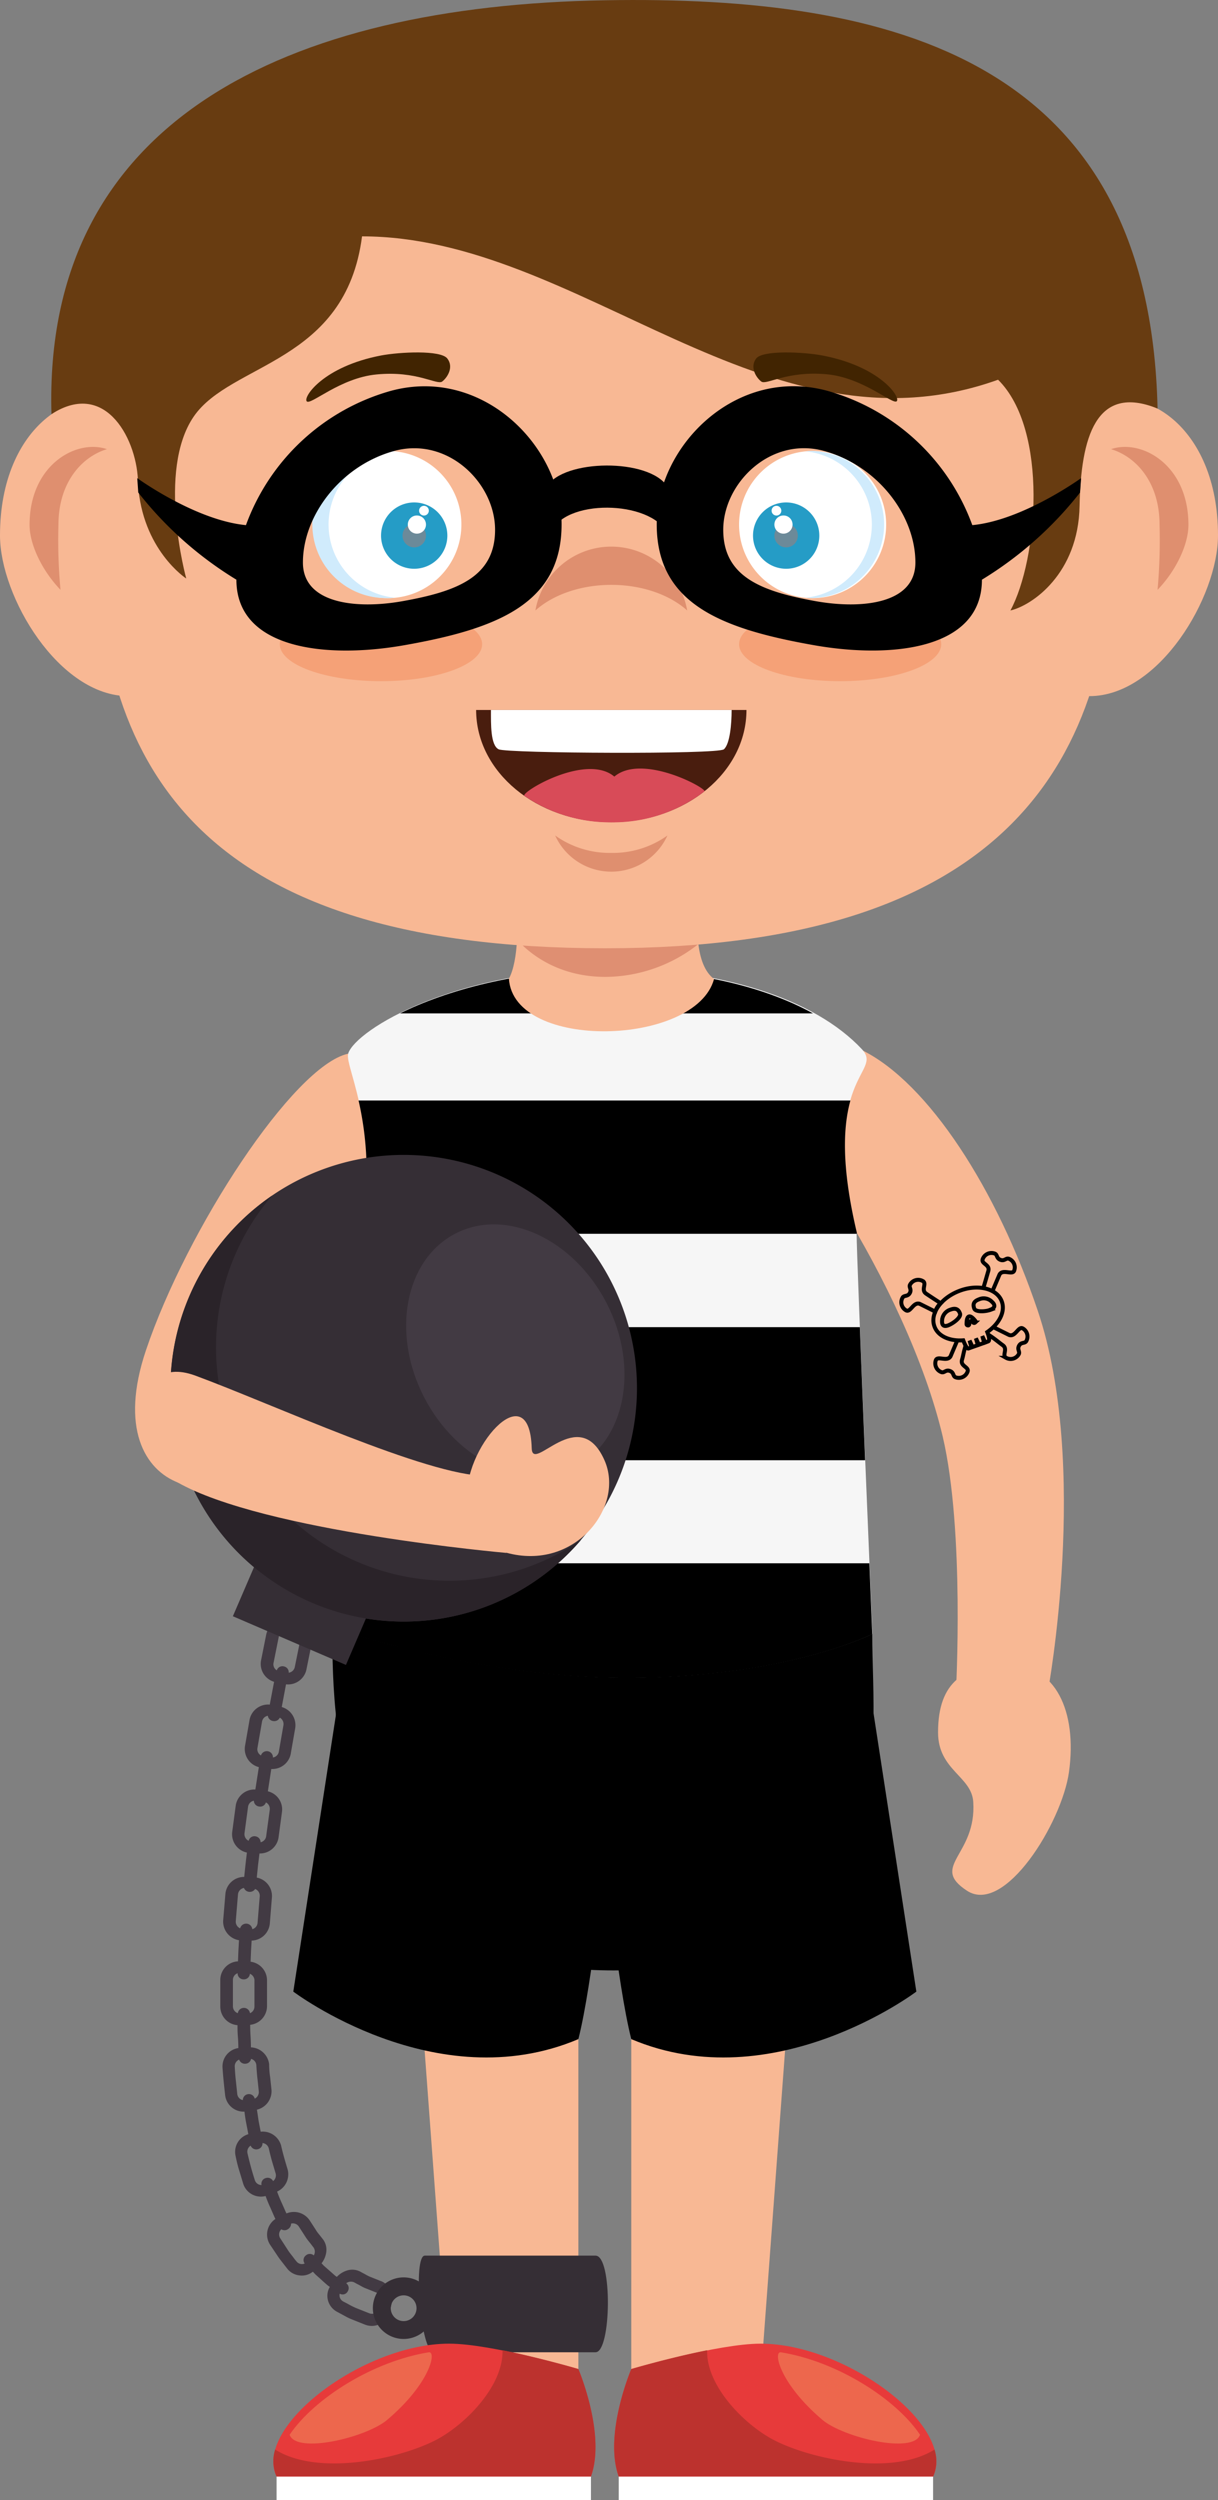 <svg xmlns="http://www.w3.org/2000/svg" viewBox="0 0 230.72 473.45"><rect x="0" y="0" width="230.72" height="473.45" fill="#808080" stroke="none"/><defs><style>.cls-1{isolation:isolate;}.cls-2{fill:#fff;}.cls-3{fill:#f8b894;}.cls-4{fill:#352e35;}.cls-5{fill:#e73a3a;}.cls-6{fill:#ed674d;}.cls-7{fill:#bc322e;}.cls-8{fill:#f6f6f6;}.cls-19,.cls-9{fill:none;}.cls-10{fill:#df8f72;}.cls-11{fill:#d0ebfc;}.cls-12{fill:#259cc6;}.cls-13{fill:#6c8a99;mix-blend-mode:multiply;}.cls-14{fill:#df8f6f;}.cls-15{fill:#f5a177;}.cls-16{fill:#491d0e;}.cls-17{fill:#d84b58;}.cls-18{fill:#683c11;}.cls-19{stroke:#000;stroke-miterlimit:10;stroke-width:0.75px;}.cls-20{fill:#423a43;}.cls-21{fill:#2a2329;}.cls-22{fill:#412401;}</style></defs><title>player</title><g class="cls-1"><g id="Capa_1" data-name="Capa 1"><rect class="cls-2" x="52.39" y="468.97" width="59.55" height="4.48"/><polygon class="cls-3" points="85.07 450.88 109.56 450.88 109.56 366.13 78.79 366.13 85.07 450.88"/><path class="cls-4" d="M80.47,427.16c-2.29,0-.81,18.3,1.69,18.3h30.65c3,0,3.24-18.3,0-18.3Z"/><path d="M55.56,377.16s27,20.43,54,9c2.74-10.89,5-34.61,5-34.61L63.75,324Z"/><path d="M165.22,309.46c0,20.91,6.71,63.69-49,63.69-52.26,0-53.28-44-53.28-64.93s35.55-5.28,55.19-5.28S165.22,288.55,165.22,309.46Z"/><path class="cls-5" d="M52.39,469c-4.45-9.44,16.4-25.17,32.68-25.17,8.14,0,24.49,4.83,24.49,4.83s5.26,12.4,2.38,20.34Z"/><path class="cls-6" d="M73.32,458.28c8.17-6.9,9.45-13.07,7.88-12.81-10.46,1.69-21.61,8.65-26.34,15.61C56.15,464.8,69.4,461.59,73.32,458.28Z"/><path class="cls-7" d="M109.56,448.63s-7.17-2.12-14.37-3.55c.19,6.9-7.33,14.36-12.9,17.14-7.14,3.57-22.2,6.7-30.17,1.66a7.21,7.21,0,0,0,.27,5.09h59.55C114.82,461,109.56,448.63,109.56,448.63Z"/><rect class="cls-2" x="117.2" y="468.97" width="59.55" height="4.48"/><polygon class="cls-3" points="144.07 450.88 119.58 450.88 119.58 366.13 150.36 366.13 144.07 450.88"/><path d="M173.58,377.16s-27,20.43-54,9c-2.74-10.89-5-34.61-5-34.61L165.4,324Z"/><path class="cls-5" d="M176.76,469c4.45-9.44-16.4-25.17-32.69-25.17-8.14,0-24.49,4.83-24.49,4.83S114.32,461,117.2,469Z"/><path class="cls-6" d="M155.81,458.28c-8.15-6.9-9.43-13.07-7.87-12.81,10.46,1.69,21.62,8.65,26.34,15.61C173,464.8,159.75,461.59,155.81,458.28Z"/><path class="cls-7" d="M119.58,448.63s7.16-2.12,14.37-3.55c-.2,6.9,7.34,14.36,12.91,17.14,7.13,3.57,22.2,6.7,30.16,1.66a7.21,7.21,0,0,1-.26,5.09H117.2C114.32,461,119.58,448.63,119.58,448.63Z"/><path class="cls-3" d="M65.91,199.55c-10.35,2.35-30.54,33.24-38.26,56.15-9.89,29.38,18.74,31.91,22.93,17C56.78,250.68,63.92,245,71.93,232s-6-32.43-6-32.43"/><path class="cls-3" d="M177.69,328.07c0,7.15,6.36,8.3,6.67,13.16.66,10.16-8.35,12.12-1.2,16.82s18-12.89,19.33-22.46c1.62-11.66-2.69-20.3-11.25-20.3S177.69,318.41,177.69,328.07Z"/><path class="cls-3" d="M163.24,198.85c12.64,6.2,25.63,26.46,33.34,49.38,9.9,29.37,1.88,72.32,1.88,72.32H181.07s1.7-30.65-2.5-48.52c-3.36-14.27-11.17-30.41-19.19-43.45s3.86-29.73,3.86-29.73"/><path class="cls-8" d="M162.26,233.41c0,5.06,3,76,3,76s-16.34,8.28-46.57,8.3c-28.69,0-55.72-9.54-55.72-9.54s5.82-45.08,4-68.7c6.52-23.83-1.9-37.42-1-40,1.5-4.45,20.19-16,49.91-16,20.45,0,38.3,5.51,47.42,15.26C167.37,203.28,155.21,203.51,162.26,233.41Z"/><path class="cls-9" d="M64.33,296.05H164.67c-.23-5.59-.51-12.44-.8-19.52H66.12C65.57,283.78,64.91,290.59,64.33,296.05Z"/><path class="cls-9" d="M67,239.52c.26,3.53.36,7.54.34,11.81h95.58c-.34-8.9-.59-15.78-.61-17.68h-94C67.94,235.53,67.5,237.48,67,239.52Z"/><path class="cls-9" d="M65.91,199.55c-.36,1.07.9,4,2,8.9h93.13c1.66-5.93,4.52-7.1,2.19-9.6a36.84,36.84,0,0,0-9.22-6.94H75.78C70,194.78,66.52,197.75,65.91,199.55Z"/><path d="M75.78,191.91H154c-9.77-5.38-23.29-8.32-38.2-8.32C98.14,183.59,84.36,187.67,75.78,191.91Z"/><path d="M68.3,233.65h94v-.24c-3.07-13-2.49-20.39-1.21-25H67.92A60.47,60.47,0,0,1,68.3,233.65Z"/><path d="M66.12,276.53h97.75c-.35-8.65-.71-17.65-1-25.2H67.29C67.24,259.31,66.75,268.19,66.12,276.53Z"/><path d="M62.93,308.22s27,9.56,55.72,9.54c30.23,0,46.57-8.3,46.57-8.3s-.22-5.44-.55-13.41H64.33C63.55,303.37,62.93,308.22,62.93,308.22Z"/><path class="cls-3" d="M135.26,185.4c-3.45,12.74-38,13.68-38.86-.07,3.68-6.78,0-29.82,0-29.82h38.86S128.13,180.07,135.26,185.4Z"/><path class="cls-10" d="M135.26,176.07V157H96.4v19s5.43,9,18.31,9A28.67,28.67,0,0,0,135.26,176.07Z"/><path class="cls-3" d="M211.06,99.05c0,44.48-19.66,80.53-96.43,80.53-78.65,0-96.44-36.05-96.44-80.53s43.17-80.51,96.44-80.51S211.06,54.59,211.06,99.05Z"/><path class="cls-2" d="M87.4,99.33A13.93,13.93,0,1,1,73.47,85.41,13.93,13.93,0,0,1,87.4,99.33Z"/><path class="cls-11" d="M62.24,99.33A13.92,13.92,0,0,1,74.81,85.47c-.43,0-.88-.06-1.34-.06a13.93,13.93,0,1,0,0,27.85,11.66,11.66,0,0,0,1.34-.07A13.92,13.92,0,0,1,62.24,99.33Z"/><path class="cls-12" d="M72.18,101.44a6.28,6.28,0,1,0,6.28-6.29A6.28,6.28,0,0,0,72.18,101.44Z"/><path class="cls-13" d="M76.25,101.44a2.22,2.22,0,1,0,2.21-2.22A2.21,2.21,0,0,0,76.25,101.44Z"/><path class="cls-2" d="M77.25,99.33A1.72,1.72,0,1,0,79,97.62,1.72,1.72,0,0,0,77.25,99.33Z"/><path class="cls-2" d="M79.39,96.7a.92.92,0,1,0,.91-.91A.92.92,0,0,0,79.39,96.7Z"/><path class="cls-2" d="M140,99.33a13.93,13.93,0,1,0,13.93-13.92A13.93,13.93,0,0,0,140,99.33Z"/><path class="cls-11" d="M165.15,99.33a13.93,13.93,0,0,0-12.58-13.86q.66-.06,1.35-.06a13.93,13.93,0,0,1,0,27.85,12,12,0,0,1-1.35-.07A13.93,13.93,0,0,0,165.15,99.33Z"/><path class="cls-12" d="M155.2,101.44a6.28,6.28,0,1,1-6.28-6.29A6.28,6.28,0,0,1,155.2,101.44Z"/><path class="cls-13" d="M151.13,101.44a2.22,2.22,0,1,1-2.21-2.22A2.2,2.2,0,0,1,151.13,101.44Z"/><path class="cls-2" d="M150.13,99.33a1.72,1.72,0,1,1-1.71-1.71A1.71,1.71,0,0,1,150.13,99.33Z"/><path class="cls-2" d="M148,96.7a.92.92,0,1,1-.92-.91A.92.92,0,0,1,148,96.7Z"/><path class="cls-3" d="M230.72,101.4c0,11.63-11.15,30.43-24.34,30.43S196.18,84,207.43,77.1C215.86,72,230.72,80.34,230.72,101.4Z"/><path class="cls-14" d="M219.65,99.39a105.14,105.14,0,0,1-.38,12.31c3.55-3.68,5.85-8.63,5.85-12.31,0-11.4-8.9-16.3-14.66-14.33C215.15,86.46,219.65,91.28,219.65,99.39Z"/><path class="cls-3" d="M0,101.4C0,113,11.16,131.83,24.34,131.83S34.54,84,23.29,77.1C14.86,72,0,80.34,0,101.4Z"/><path class="cls-14" d="M11.07,99.39a103.29,103.29,0,0,0,.39,12.31C7.91,108,5.6,103.07,5.6,99.39c0-11.4,8.9-16.3,14.66-14.33C15.59,86.46,11.07,91.28,11.07,99.39Z"/><path class="cls-14" d="M115.8,110.76c5.88,0,11.08,1.9,14.37,4.85a14.59,14.59,0,0,0-28.75,0C104.71,112.66,109.92,110.76,115.8,110.76Z"/><path class="cls-15" d="M178.29,122c0,3.88-8.57,7-19.15,7S140,125.87,140,122s8.57-7,19.15-7S178.29,118.11,178.29,122Z"/><path class="cls-15" d="M91.33,122c0,3.88-8.57,7-19.15,7S53,125.87,53,122s8.57-7,19.15-7S91.33,118.11,91.33,122Z"/><path class="cls-16" d="M141.4,134.45c0,11.74-11.46,21.25-25.6,21.25s-25.61-9.51-25.61-21.25Z"/><path class="cls-17" d="M99.35,150.73a28.79,28.79,0,0,0,16.45,5,28.47,28.47,0,0,0,17.63-5.85c.65-.51-11.75-7.3-17.06-2.81C111,142.55,98.45,150.1,99.35,150.73Z"/><path class="cls-2" d="M137.12,141.9c1.15-1,1.47-4.83,1.47-7.45H93c0,2.62-.11,6.68,1.46,7.45S136,142.89,137.12,141.9Z"/><path class="cls-14" d="M115.8,161.52a17.77,17.77,0,0,1-10.64-3.3,11.68,11.68,0,0,0,21.27,0A17.76,17.76,0,0,1,115.8,161.52Z"/><path class="cls-18" d="M204.5,95.79c-.22,12.86-9,18.88-13.1,19.82,5.21-9.67,7.25-34.22-2.34-43.7C145.17,87.67,109.85,44.76,68.58,44.76,65.47,68.87,43.7,68.62,36.68,78.91s-1.4,30.65-1.4,30.65-8.38-5.44-9.14-18c0-7.84-5.88-19.9-16.39-13.13C8.12,22.75,54.44,1.07,114.63.05c54.62-.94,103.16,11.28,104.64,77.32C207.55,72.61,204.75,82.91,204.5,95.79Z"/><path class="cls-19" d="M188,244.5l1.33-3.13c.63-1.12,2.45.17,2.78-.74a1.75,1.75,0,0,0-1-2.25c-.56-.21-.82.51-1.61.2s-.54-1-1.09-1.19a1.76,1.76,0,0,0-2.26,1.06c-.33.91,1.42,1,1.06,2.25-.32,1.09-.39,1.38-.9,3.09"/><path class="cls-19" d="M178.18,246.79c-1.42-.92-1.83-1.19-2.73-1.79-1.08-.73.19-1.92-.65-2.4a1.75,1.75,0,0,0-2.4.66c-.3.51.34.88-.06,1.61s-1.07.36-1.37.88a1.75,1.75,0,0,0,.66,2.4c.84.48,1.39-1.68,2.6-1.23l2.93,1.46A3.85,3.85,0,0,1,178.18,246.79Z"/><path class="cls-19" d="M181.36,253.78l-1.3,3.06c-.63,1.13-2.46-.16-2.79.75a1.77,1.77,0,0,0,1.06,2.26c.56.2.81-.52,1.61-.22s.53,1,1.09,1.2a1.76,1.76,0,0,0,2.25-1.07c.34-.91-1.42-1-1.05-2.25.3-1.05.21-1.1.7-2.74"/><path class="cls-19" d="M187.17,252.72c1.31.84,1.92,1.41,2.74,2,1.1.74-.18,1.92.66,2.41a1.77,1.77,0,0,0,2.4-.66c.29-.52-.34-.88.06-1.62s1.07-.37,1.37-.87a1.77,1.77,0,0,0-.66-2.41c-.84-.48-1.39,1.69-2.6,1.24l-2.9-1.44"/><path class="cls-19" d="M189.76,246.45c-.89-2.42-4.47-3.34-8-2s-5.65,4.32-4.75,6.75c.67,1.85,2.89,2.81,5.45,2.62.21.54.69,1.69,1,1.55l.57-.21-.37-1.29.57,1.22,1-.35-.37-1.3.57,1.22,1-.35-.36-1.3.56,1.23.55-.21c.41-.14.05-1.2-.17-1.77C189.28,250.69,190.48,248.38,189.76,246.45ZM179.59,251c-1.1.4-1.19-.41-1.13-1a2.25,2.25,0,0,1,1.62-2c1.09-.4,1.53.08,1.77.76S180.68,250.56,179.59,251Zm5.12-.54a.27.27,0,0,1-.37,0c-.42-.46-.7-.36-.73.29a.31.31,0,0,1-.17.25h-.1a.25.25,0,0,1-.25-.27c0-1.71.66-1.88,1.66-.59A.26.26,0,0,1,184.71,250.41Zm3-2.44c-1.08.41-2.92.47-3.16-.21s-.24-1.33.86-1.73a2.18,2.18,0,0,1,2.52.48C188.31,246.89,188.76,247.57,187.67,248Z"/><path class="cls-20" d="M62.48,433.08a4.92,4.92,0,0,1-.53-.39c-.31-.27-.71-.62-1.12-1s-.8-.7-1.11-1l-.46-.49a3.3,3.3,0,0,1-2.49.71,3.41,3.41,0,0,1-2.41-1.35l-.55-.7c-.32-.43-.8-1-1.18-1.57L51.1,425a3.54,3.54,0,0,1,1.07-4.78s-.13-.26-.31-.67-.42-.95-.65-1.49c-.51-1.07-.9-2.19-.9-2.19a3.52,3.52,0,0,1-4.25-2.35s-.38-1.29-.78-2.59-.64-2.59-.64-2.59a3.49,3.49,0,0,1,2.4-4.18s-.2-1.07-.41-2.14-.32-2.13-.32-2.13a3.52,3.52,0,0,1-3.66-3.1s-.15-1.31-.28-2.61-.22-2.61-.22-2.61a3.53,3.53,0,0,1,3-3.72s0-1.09-.09-2.16-.07-2.17-.07-2.17a3.54,3.54,0,0,1-3.26-3.48V380s0-1.28,0-2.55,0-2.55,0-2.55v-.08a3.53,3.53,0,0,1,3.35-3.39l.08-2c.06-1,.11-2,.11-2a3.59,3.59,0,0,1-3-3.7l.43-5.12a3.55,3.55,0,0,1,3.56-3.17l.24-2.31c.13-1.15.27-2.3.27-2.3a3.55,3.55,0,0,1-2.79-3.85l.68-5.09a3.57,3.57,0,0,1,3.71-3l.66-4.24a3.55,3.55,0,0,1-2.62-4l.87-5a3.57,3.57,0,0,1,3.82-2.84l.82-4.32a3.53,3.53,0,0,1-2.48-4l1-5a3.57,3.57,0,0,1,4.31-2.67l1.42.31a3.61,3.61,0,0,1,2.86,4.18l-1,4.93a3.56,3.56,0,0,1-3.85,2.73l-.81,4.3a3.58,3.58,0,0,1,2.55,4l-.86,4.94A3.55,3.55,0,0,1,51.39,335l-.65,4.23a3.53,3.53,0,0,1,2.68,3.86L52.76,348a3.55,3.55,0,0,1-3.61,3l-.28,2.29c-.11,1.14-.23,2.28-.23,2.28a3.55,3.55,0,0,1,2.87,3.73l-.4,5a3.55,3.55,0,0,1-3.44,3.2l-.12,2-.08,2A3.56,3.56,0,0,1,50.58,375v.08l0,2.43c0,1.22,0,2.44,0,2.44V380a3.57,3.57,0,0,1-3.19,3.45s0,1.06.07,2.13.07,2.14.07,2.14a3.62,3.62,0,0,1,3.45,3.18s0,1.23.19,2.44l.26,2.42a3.6,3.6,0,0,1-2.76,3.76s.16,1.05.31,2.1l.4,2.07a3.62,3.62,0,0,1,3.86,2.59s.26,1.16.58,2.3.67,2.27.67,2.27a3.59,3.59,0,0,1-2,4.18s.37,1.06.85,2.09l.63,1.41a6.46,6.46,0,0,0,.3.64,3.6,3.6,0,0,1,4.38,1.3s.61.93,1.21,1.87c.29.49.67.88.91,1.22l.43.54a3.29,3.29,0,0,1,.63,2.14,4.36,4.36,0,0,1-.92,2.37l.42.45,1,.88,1,.88a2.51,2.51,0,0,0,.48.36,4.46,4.46,0,0,1,2.2-1.28,3.29,3.29,0,0,1,2.19.27l.59.32c.36.17.8.47,1.3.67l2,.8c1.54.48,2.48,2.43,2.06,4.42l-.32,1.42a3.51,3.51,0,0,1-4.66,2.44l-2.7-1.08c-.68-.28-1.3-.66-1.8-.92l-.8-.43a3.48,3.48,0,0,1-1.75-2.2A3.32,3.32,0,0,1,62.48,433.08ZM44.12,374.93l0,2.52c0,1.25,0,2.51,0,2.51a1.38,1.38,0,0,0,.93,1.29,1.16,1.16,0,0,1,2.3,0A1.35,1.35,0,0,0,48.2,380s0-1.23,0-2.47,0-2.45,0-2.45a1,1,0,0,0-.06-.43,1.37,1.37,0,0,0-.81-.87v.06a1.13,1.13,0,0,1-1.19,1,1.12,1.12,0,0,1-1.13-1.1v-.06A1.34,1.34,0,0,0,44.12,374.93Zm8.31-58.61a1.12,1.12,0,0,1,1.32-.75,1.13,1.13,0,0,1,.94,1.2,1.36,1.36,0,0,0,1.15-1.07l1-4.94a1.36,1.36,0,0,0-1-1.61l-1.42-.3a1.35,1.35,0,0,0-1.59,1l-1,5A1.33,1.33,0,0,0,52.43,316.32Zm-3,16.13a1.16,1.16,0,0,1,2.27.38,1.35,1.35,0,0,0,1.12-1.11l.87-5a1.39,1.39,0,0,0-.69-1.44,1.15,1.15,0,0,1-1.27.64,1.17,1.17,0,0,1-1-1A1.37,1.37,0,0,0,49.64,326l-.87,5A1.34,1.34,0,0,0,49.46,332.45ZM47.1,348.6a1.11,1.11,0,0,1,1.26-.85,1.13,1.13,0,0,1,1,1.13,1.35,1.35,0,0,0,1.06-1.15l.68-5a1.38,1.38,0,0,0-.73-1.4,1.13,1.13,0,0,1-1.28.78,1.11,1.11,0,0,1-1-1.1,1.35,1.35,0,0,0-1.1,1.14l-.68,5.05A1.39,1.39,0,0,0,47.1,348.6Zm-1.61,16.58a1.17,1.17,0,0,1,2.3.16,1.35,1.35,0,0,0,1-1.21l.41-5a1.36,1.36,0,0,0-.87-1.4,1.21,1.21,0,0,1-1.12.54,1.17,1.17,0,0,1-1-.74,1.37,1.37,0,0,0-1.13,1.22l-.42,5.08A1.38,1.38,0,0,0,45.49,365.18ZM46,397.71a1.13,1.13,0,0,1,1-1.13,1.11,1.11,0,0,1,1.25.85,1.38,1.38,0,0,0,.77-1.37s-.12-1.24-.26-2.47-.2-2.49-.2-2.49a1.33,1.33,0,0,0-1-1.2,1.13,1.13,0,0,1-1.07.92,1.15,1.15,0,0,1-1.19-.78,1.35,1.35,0,0,0-.83,1.36s.06,1.3.2,2.57.27,2.56.27,2.56A1.33,1.33,0,0,0,46,397.71Zm3.54,16.08a1.11,1.11,0,0,1,.78-1.31,1.15,1.15,0,0,1,1.41.57,1.38,1.38,0,0,0,.48-1.47l-.7-2.35c-.33-1.18-.6-2.39-.6-2.39a1.35,1.35,0,0,0-1.19-1,1.12,1.12,0,0,1-.9,1.17,1.15,1.15,0,0,1-1.34-.68,1.36,1.36,0,0,0-.59,1.49s.29,1.26.63,2.52.75,2.51.75,2.51A1.31,1.31,0,0,0,49.55,413.79Zm8.17,14.86a1.1,1.1,0,0,1,.23-1.53,1.13,1.13,0,0,1,1.5,0,1.41,1.41,0,0,0-.07-1.54s-.19-.23-.45-.58-.67-.8-1-1.31c-.64-1-1.29-2-1.29-2a1.35,1.35,0,0,0-1.49-.6,1.24,1.24,0,0,1-.63,1.08,1.12,1.12,0,0,1-1.22,0,1.34,1.34,0,0,0-.22,1.68l1.45,2.24c.36.57.81,1.08,1.1,1.48s.52.66.52.66A1.31,1.31,0,0,0,57.72,428.65Zm6.68,5.74-.05,0a1.33,1.33,0,0,0,.71,1.47l.75.39a15.89,15.89,0,0,0,1.66.84l2.52,1a1.37,1.37,0,0,0,1.77-.86l.42-1.4a1.33,1.33,0,0,0-.82-1.65l-2.18-.87c-.55-.22-1-.54-1.44-.74l-.64-.35a1.47,1.47,0,0,0-1.51.17l0,0a1.13,1.13,0,0,1,.3,1.52A1.09,1.09,0,0,1,64.4,434.39Z"/><rect class="cls-4" x="49.89" y="291.52" width="16.33" height="23.32" transform="translate(-243.38 236.64) rotate(-66.71)"/><path class="cls-4" d="M117.05,280.38a44.19,44.19,0,1,1-23.11-58.07A44.18,44.18,0,0,1,117.05,280.38Z"/><path class="cls-21" d="M67.65,295.75a44.19,44.19,0,0,1-16.11-69.33,44.19,44.19,0,1,0,58.51,65.22A44.14,44.14,0,0,1,67.65,295.75Z"/><path class="cls-20" d="M109,277.77c-9.55,4.92-22.38-1-28.66-13.16s-3.63-26.05,5.92-31,22.37,1,28.64,13.16S118.5,272.85,109,277.77Z"/><path class="cls-4" d="M76.47,431.28a5.83,5.83,0,1,0,5.82,5.84A5.83,5.83,0,0,0,76.47,431.28Zm0,8.28a2.44,2.44,0,1,1,2.43-2.44A2.44,2.44,0,0,1,76.47,439.56Z"/><path class="cls-3" d="M114.5,276.53c-4.84-10.92-13.65,2.61-13.78-2.27-.41-14.56-13.36.45-12.16,10,1.46,11.67-.92,7.53,7.34,9.78C108.88,297.62,118.42,285.35,114.5,276.53Z"/><path class="cls-3" d="M33.59,280.7C50,290.06,95.9,294.08,95.9,294.08s7.29-14.6-3.81-14.58-40.58-13.65-55.1-19C23.79,255.7,26.14,276.47,33.59,280.7Z"/><path class="cls-22" d="M84.74,67.9c-1.24-1.65-9.07-1.24-12.56-.58C61.26,69.41,57.39,75.17,58.1,76s6.32-4.45,13.24-5.09C79,70.17,82.8,73,83.77,72.25S86,69.54,84.74,67.9Z"/><path class="cls-22" d="M143.23,67.9c1.25-1.65,9.07-1.24,12.56-.58,10.93,2.09,14.8,7.85,14.09,8.65s-6.32-4.45-13.25-5.09C149,70.17,145.18,73,144.2,72.25S142,69.54,143.23,67.9Z"/><path d="M156.86,74.05c-17.27-4.8-32.46,10.25-32.46,25.24s12.11,19.78,29.77,22.89c14.67,2.59,31.83.83,31.83-12.4a69.66,69.66,0,0,0,18.59-16.51l.19-2.72s-11.05,8-20.6,8.9A41,41,0,0,0,156.86,74.05Zm-2.28,39.81C144.16,112,137,109.19,137,100.33s9-17.76,19.18-14.91,17.22,12.25,17.22,21.11C173.4,114.35,163.26,115.39,154.58,113.86Z"/><path d="M46.59,99.45C37,98.53,26,90.55,26,90.55l.19,2.72a69.66,69.66,0,0,0,18.59,16.51c0,13.23,17.16,15,31.84,12.4,17.65-3.11,29.76-7.91,29.76-22.89s-15.19-30-32.45-25.24A41,41,0,0,0,46.59,99.45Zm10.79,7.08c0-8.86,7.08-18.29,17.22-21.11s19.18,6,19.18,14.91S86.62,112,76.19,113.86C67.52,115.39,57.38,114.35,57.38,106.53Z"/><path d="M126.43,101c-3.19-6.37-19.74-6.59-22.11,0s-3.84-3.55-.75-8.82,19.48-5.45,22.86,0S129.63,107.42,126.43,101Z"/></g></g></svg>